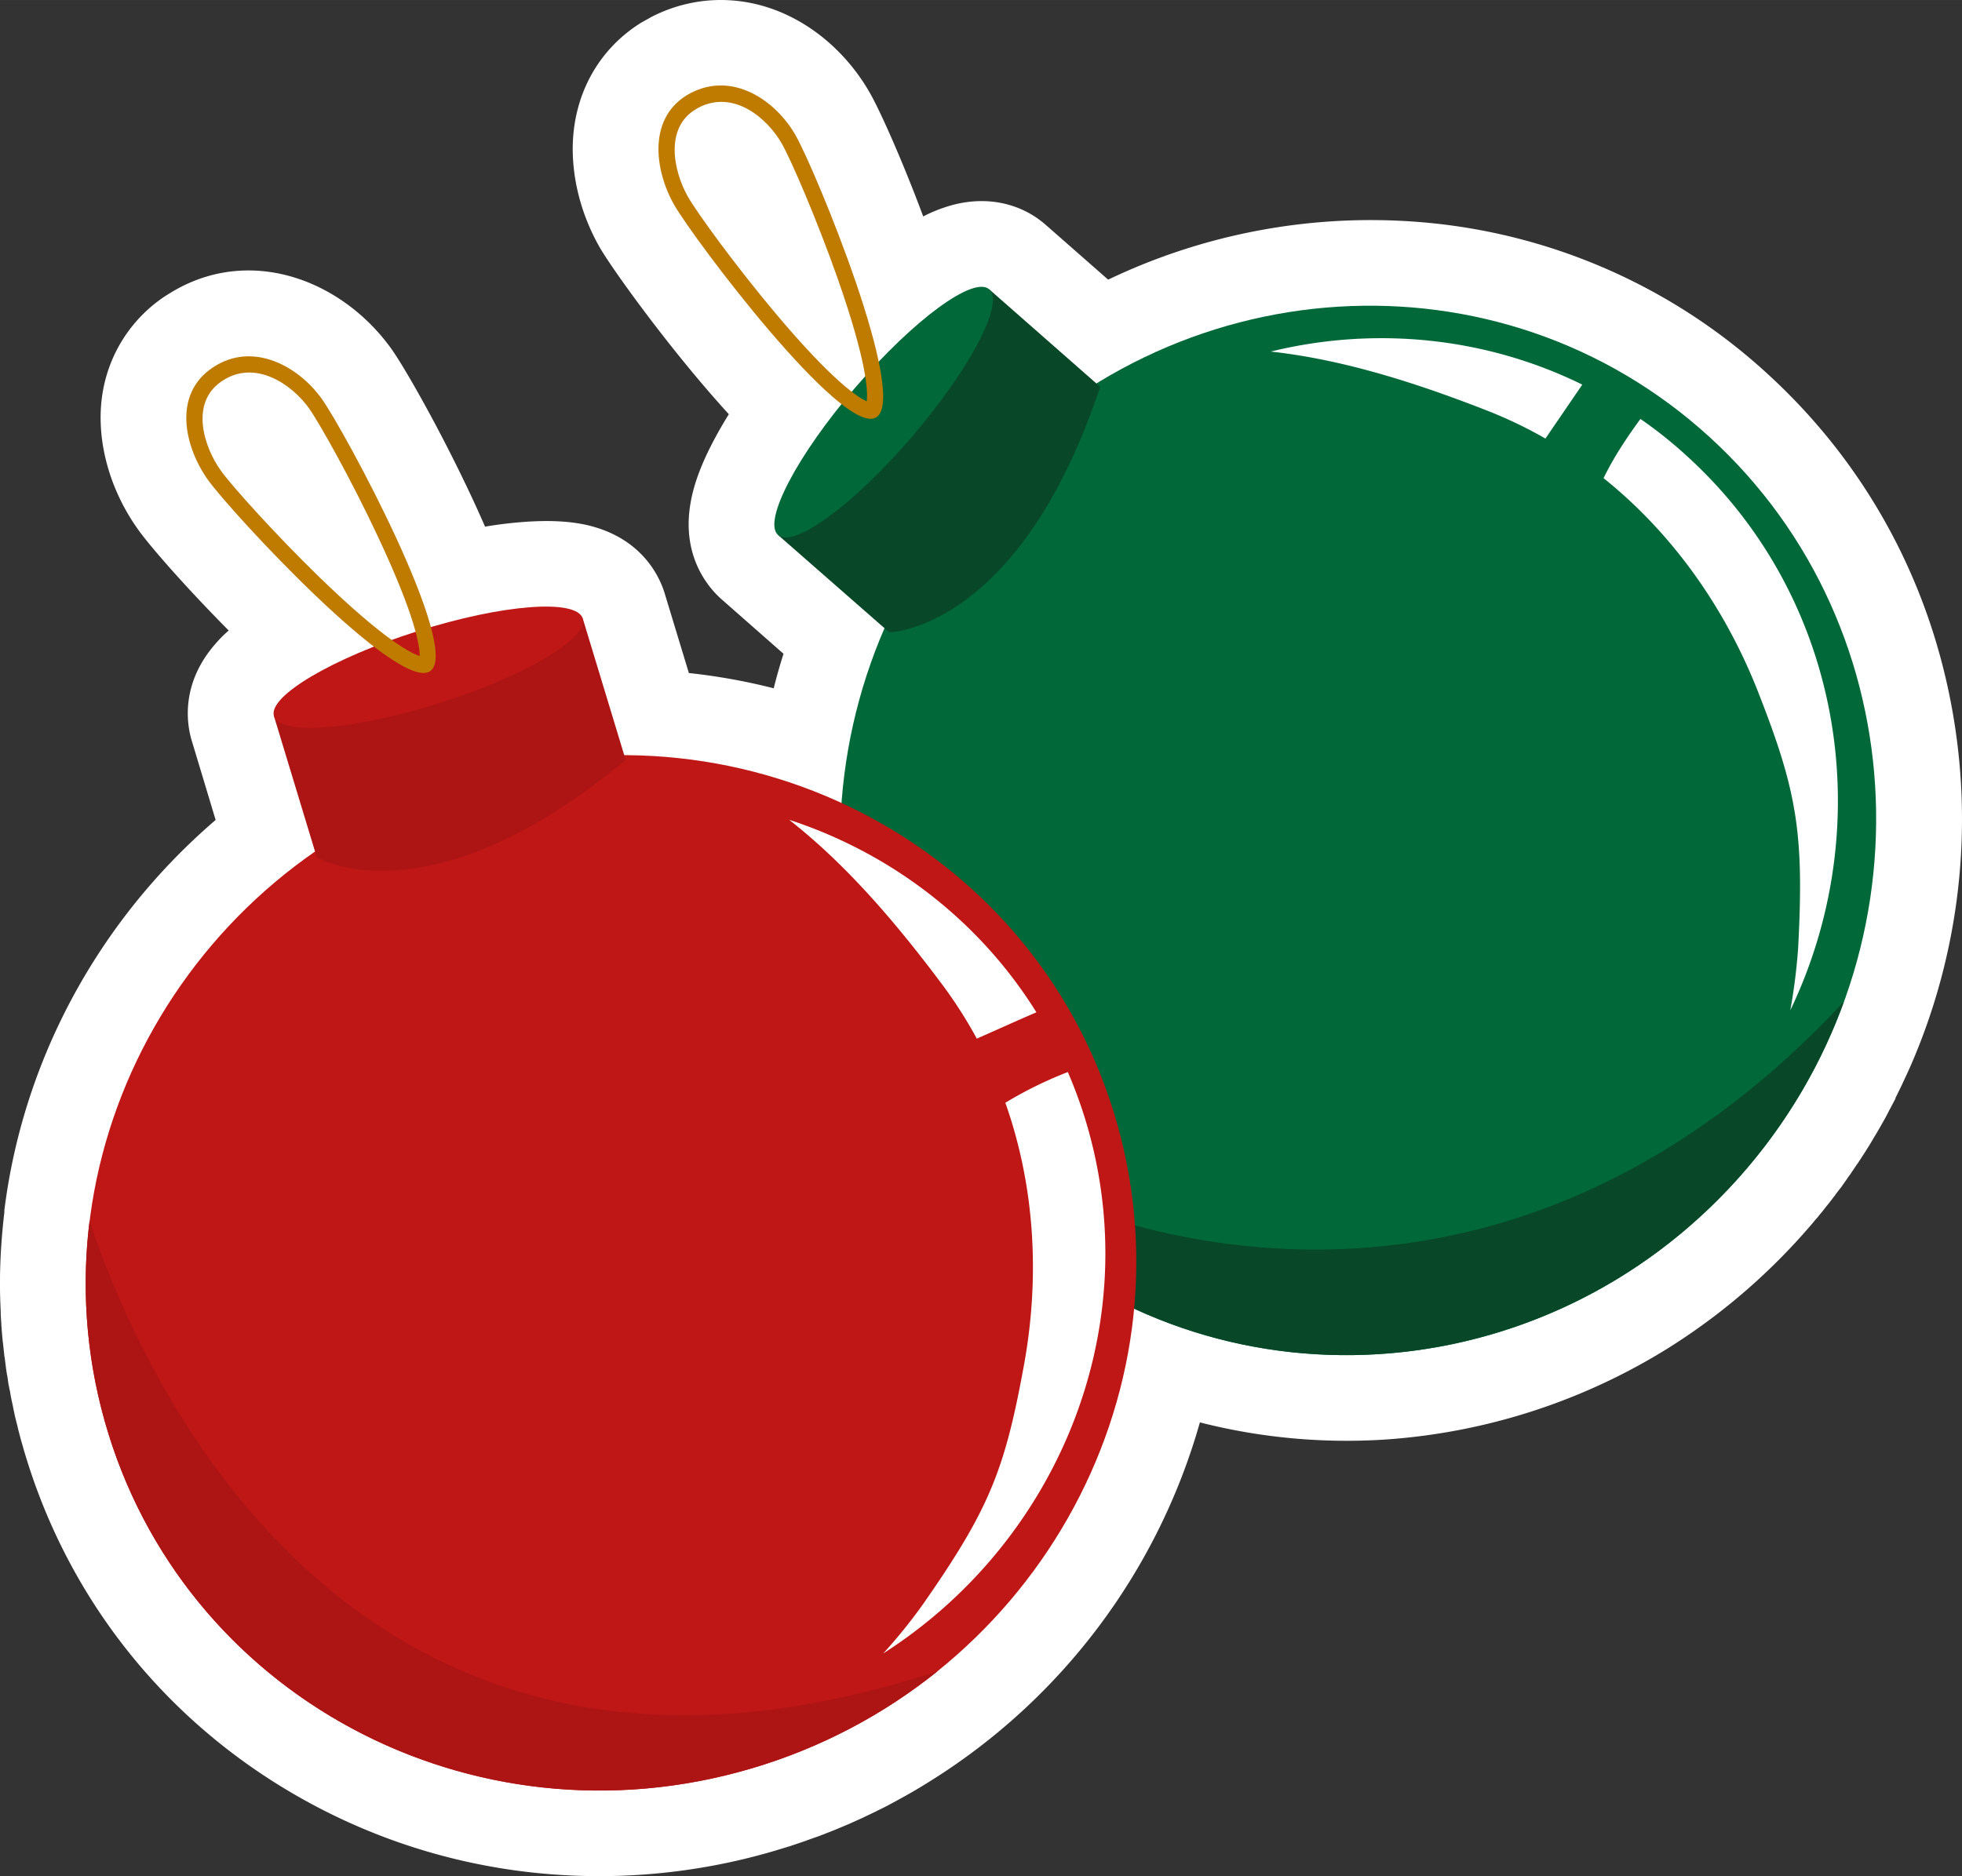 <svg xmlns="http://www.w3.org/2000/svg" width="1080" height="1033" viewBox="-6.705522537231445e-8 0.036 1080.012 1032.998" style=""><rect x="-6.705522537231445e-8" y="0.036" width="1080.012" height="1032.998" fill="#333333" stroke="none"/><g><g data-name="Layer 2"><path d="M917.8 742.6a337.8 337.8 0 0 1-154.7 50 327.4 327.4 0 0 1-102.6-9.4 343 343 0 0 1-148.6 197.6c-6.9 4.4-14.2 8.5-21.5 12.4l-.6.3-.3.2c-2.1 1.1-4.2 2.2-6.4 3.2l-.5.3-6.9 3.3-.8.4-6.9 3.1-.9.4-6.7 2.8-1.2.5-6.6 2.6h-.1l-1.2.5-6.8 2.4-1.3.5-7.1 2.4-1.2.4-8.2 2.5a341 341 0 0 1-134.9 11.9A332.3 332.3 0 0 1 168 991.4C91.3 949 36 879.4 12.3 795.5c-.8-2.7-1.5-5.4-2.2-8.1l-.6-2.6-.5-1.9-.9-3.7c-.2-1.2-.5-2.3-.7-3.4l-.4-2-.6-2.8c-.3-1.4-.6-2.9-.8-4.4l-.3-1.4c-.2-.8-.3-1.6-.5-2.4s-.5-3.5-.8-5.3l-.2-.8-.3-2c-.3-2-.5-4.1-.8-6.1v-.3l-.3-1.7c-.2-2.2-.5-4.4-.7-6.6-.1-.5-.1-1-.2-1.4-.2-2.1-.4-4.3-.6-6.9a4.9 4.9 0 0 0-.1-1.2c-.1-2.3-.3-4.7-.4-7.2v-.9c-.1-2.3-.2-4.7-.3-7.4v-.6c-.1-2.5-.1-5-.1-7.7v-.3c0-2.6 0-5.1.1-7.7v-.4c.3-10.3 1.1-20.6 2.3-30.8v-1.1c10.4-83.4 52.3-160 116.3-214.9L105.6 408c-2.7-8.8-6.7-31.7 13.8-54.4a65.8 65.8 0 0 1 6.5-6.4c-23.2-23.4-43.2-46.2-49.8-55.5-16.8-23.4-24-52.3-19.3-77.2a79 79 0 0 1 34.7-51.8l1.8-1.1c22.5-14.1 49-16.5 74.5-6.8 18.6 7.1 35.5 20.3 47.7 37.4 8.7 12.2 33.7 56.8 51.5 97.8a231.5 231.5 0 0 1 24.4-2.8c12.3-.7 22.6-.1 31.6 1.9 30.5 7 40.2 28.7 42.9 37.7l13.3 43.8a333.4 333.4 0 0 1 46.7 8.4c1.6-6.4 3.4-12.7 5.4-19l-34.1-30c-6.8-6-22.2-23.2-17.1-52.9 1.5-8.9 4.8-18.4 10-29.1 3.1-6.3 6.8-13 11.1-19.9-31.9-34.9-64.2-79.9-71.1-91.9-10.1-17.7-15.3-37.8-14.8-56.7.8-28.2 14.5-52.5 37.5-66.9l5.7-3.2c23.8-12.3 51.5-12.5 76-.5 18.1 8.8 33.9 23.9 44.4 42.4 5.6 9.8 17.9 37.3 29.3 67.9a81.1 81.1 0 0 1 16.5-6.4c18.8-4.9 37.3-.9 50.9 11L610 154a334.9 334.9 0 0 1 170.3-31.8A320.9 320.9 0 0 1 973 205.9c52.5 48 87.4 110.6 100.9 181a340.1 340.1 0 0 1-22.4 200.5l-1.5 3.3-3 6.5-.3.6c-1.1 2.3-2.2 4.6-3.3 6.7v.4l-3.6 6.8-.3.6q-1.8 3.5-3.6 6.6l-.5.9c-1.3 2.2-2.4 4.2-3.6 6.1l-.7 1.2c-1.1 1.9-2.3 3.9-3.6 5.9l-.8 1.3-3.7 5.7-1 1.4-.2.3-3.5 5.2-1.2 1.6-.5.8-3.1 4.4-1.5 1.9-1 1.3c-.8 1.2-1.7 2.3-2.6 3.5l-1.8 2.3-1.3 1.6-2.1 2.7c-.9 1.1-1.8 2.1-2.6 3.2l-1.2 1.3-1.7 2.1-5.6 6.4a344.1 344.1 0 0 1-74.3 62.6z" fill="#fff"></path><path d="M941.2 240.8C1056.8 346.4 1063.9 529 957 648.6s-287.4 130.8-403 25.1-122.7-288.3-15.8-407.8 287.4-130.8 403-25.1z" fill="#016939"></path><path d="M699.5 193.6c41.2 4.5 82.3 18.1 119.6 32.7a241.6 241.6 0 0 1 31.6 15.2l20.3-29.7c-53.5-26.3-114.3-32.2-171.5-18.2z" fill="#fff"></path><path d="M882.7 263.3c37.1 29.7 66.3 70.2 84.8 117 21.7 55.2 25.7 78.2 22.3 141.9a320.9 320.9 0 0 1-4.3 34.1c48.8-101.9 29.1-226.6-56.4-304.7a234.3 234.3 0 0 0-26.1-20.9c-7.6 10.4-14.7 21.1-20.3 32.6z" fill="#fff"></path><path d="M428.3 294.6l61.2 53.6S561 347.1 605.6 213l-61.1-53.7z" fill="#084727"></path><path d="M544.5 159.3c8.6 7.5-10.5 43.9-42.6 81.3s-65 61.5-73.6 54 10.5-44 42.6-81.3 65-61.5 73.6-54z" fill="#016939"></path><path d="M506.3 616.7a278.9 278.9 0 0 0 47.7 57c115.6 105.7 296 94.4 403-25.1a298.6 298.6 0 0 0 58-97.1c-198.8 214-434.9 128-508.7 65.2z" fill="#084727"></path><g><path d="M615 618.9c42.5 150.8-47.8 309.6-201.6 354.9S100.2 933.4 57.7 782.7s47.7-309.6 201.6-354.8 313.1 40.3 355.7 191z" fill="#bf1616"></path><path d="M434.4 451.4c32.7 25.6 60.4 58.8 84.4 90.9a247.3 247.3 0 0 1 18.9 29.6c11.1-4.9 21.9-9.8 32.8-14.5-31.5-50.6-80.1-87.7-136.1-106z" fill="#fff"></path><path d="M553.4 607.2c15.9 44.9 19.3 94.6 10.3 144.2-10.6 58.3-19.3 79.9-55.9 132.3a292.9 292.9 0 0 1-21.6 26.7c95.2-60.8 144.2-177.2 112.8-288.6a249.8 249.8 0 0 0-11.2-31.5 219.6 219.6 0 0 0-34.4 16.9z" fill="#fff"></path><path d="M150.8 394.3l23.6 77.8s61.4 36.7 170-53.7l-23.6-77.8z" fill="#ad1414"></path><path d="M320.8 340.6c3.3 10.9-32.1 31.8-79 46.6s-87.7 18-91 7.1 32-31.8 78.9-46.7 87.7-18 91.1-7z" fill="#bf1616"></path></g><path d="M49.3 672.2a279.5 279.5 0 0 0 8.4 110.5c42.5 150.7 201.8 236.3 355.7 191.1a298.7 298.7 0 0 0 102.7-53.6c-324.2 106.5-440.3-167.6-466.8-248z" fill="#ad1414"></path><path d="M117.4 202.2c-22.8 14.9-15.7 44.2-2.9 62.1s105.1 117.6 122.4 105.2-47-132-59.8-149.9-37.8-31.8-59.7-17.4zm113.6 159c-4.8-1.5-19.4-8.7-55.2-43.4-24.5-23.8-48.5-50.6-54.2-58.6-9.3-13-17-36.8-.2-48.8l1-.7c18.4-12.1 38.5 2.3 47.6 15 5.7 8 23.3 39.3 37.8 70.3 21.2 45 23.3 61.2 23.2 66.2z" fill="#bf7b00"></path><path d="M380.3 51.2c-24.2 12.6-20.1 42.5-9.2 61.6s92.6 127.6 111.1 117.1S448.9 93.8 438 74.6s-34.5-35.4-57.7-23.4zM477.1 221c-4.5-2-18.4-10.6-50.4-48.7-22-26.2-43.1-55.3-48-63.9-7.9-13.9-13.2-38.3 4.8-48.5l1-.6c19.6-10.2 38.1 6.2 45.8 19.7 4.9 8.5 19.2 41.5 30.6 73.8 16.5 46.9 16.9 63.2 16.2 68.2z" fill="#bf7b00"></path></g></g></svg>